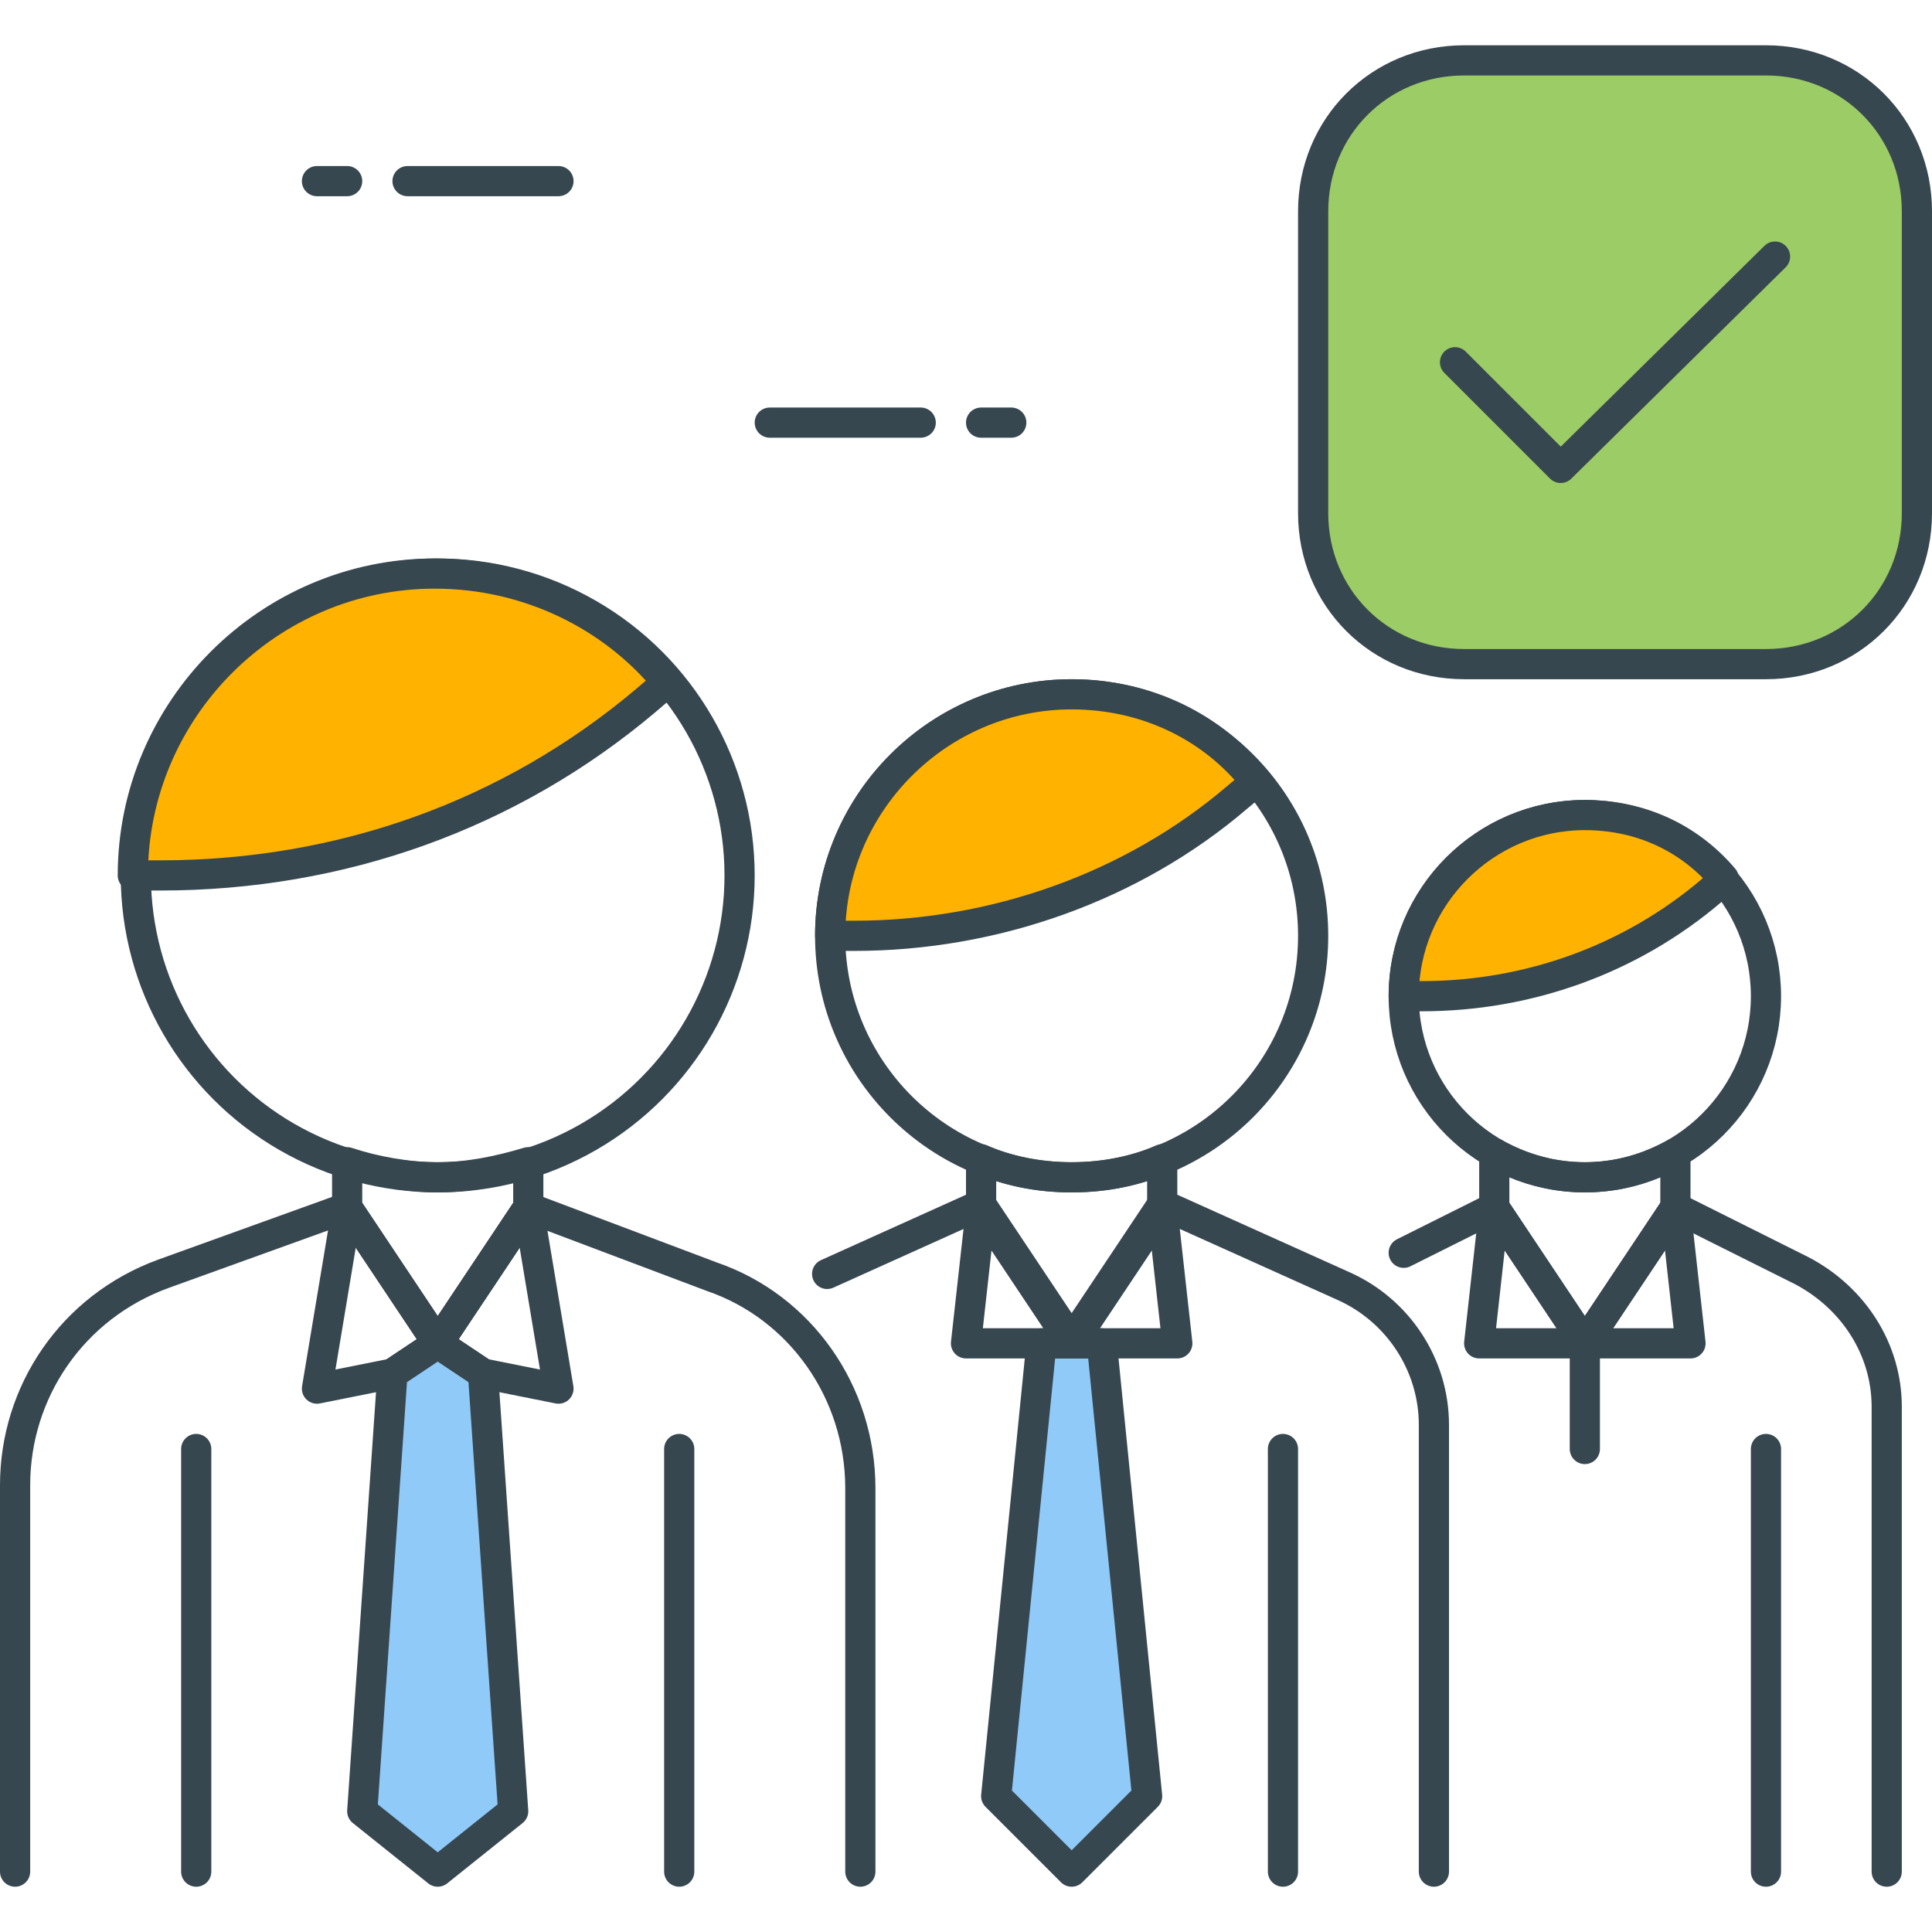 <?xml version="1.0" encoding="utf-8"?>
<!-- Generator: Adobe Illustrator 21.1.0, SVG Export Plug-In . SVG Version: 6.00 Build 0)  -->
<svg version="1.1" id="Icon_Set" xmlns="http://www.w3.org/2000/svg" xmlns:xlink="http://www.w3.org/1999/xlink" x="0px" y="0px"
	 viewBox="0 0 64 64" style="enable-background:new 0 0 64 64;" xml:space="preserve">
<style type="text/css">
	.st0{fill:none;stroke:#37474F;stroke-linecap:round;stroke-linejoin:round;stroke-miterlimit:10;}
	.st1{fill:#FFB300;stroke:#37474F;stroke-linecap:round;stroke-linejoin:round;stroke-miterlimit:10;}
	.st2{fill:#90CAF9;stroke:#37474F;stroke-linecap:round;stroke-linejoin:round;stroke-miterlimit:10;}
	.st3{fill:#FFFFFF;stroke:#37474F;stroke-linecap:round;stroke-linejoin:round;stroke-miterlimit:10;}
	.st4{fill:#FF7043;stroke:#37474F;stroke-linecap:round;stroke-linejoin:round;stroke-miterlimit:10;}
	.st5{fill:#9CCC65;stroke:#37474F;stroke-linecap:round;stroke-linejoin:round;stroke-miterlimit:10;}
	.st6{fill:#37474F;}
	.st7{fill:#37474F;stroke:#37474F;stroke-linecap:round;stroke-linejoin:round;stroke-miterlimit:10;}
	.st8{fill:none;stroke:#37474F;stroke-linecap:square;stroke-linejoin:round;stroke-miterlimit:10;}
</style>
<g id="Humans_Resources">
	<g>
		<g>
			<line class="st0" x1="25.5" y1="14" x2="30.5" y2="14"/>
			<line class="st0" x1="32.5" y1="14" x2="33.5" y2="14"/>
		</g>
		<g>
			<line class="st0" x1="18.5" y1="6" x2="13.5" y2="6"/>
			<line class="st0" x1="11.5" y1="6" x2="10.5" y2="6"/>
		</g>
		<g>
			<g>
				<circle class="st0" cx="14.5" cy="29" r="10"/>
				<path class="st1" d="M21.4,23.2l0.7-0.6c-1.8-2.2-4.6-3.6-7.7-3.6c-5.5,0-10,4.5-10,10h0.9C11.3,29,16.9,27,21.4,23.2z"/>
			</g>
			<g>
				<path class="st0" d="M14.5,39c-1,0-2.1-0.2-3-0.5l0,1.5l3,4.5l3-4.5l0-1.5C16.5,38.8,15.5,39,14.5,39z"/>
				<path class="st0" d="M28.5,62V49.3c0-3.2-2-6-4.9-7L17.5,40l-3,4.5l-3-4.5v0l-6.1,2.2c-3,1.1-4.9,3.9-4.9,7V62"/>
				<line class="st0" x1="22.5" y1="48" x2="22.5" y2="62"/>
				<line class="st0" x1="6.5" y1="48" x2="6.5" y2="62"/>
				<polygon class="st2" points="17,60 14.5,62 12,60 13,45.5 14.5,44.5 16,45.5 				"/>
				<polygon class="st0" points="13,45.5 10.5,46 11.5,40 14.5,44.5 				"/>
				<polygon class="st0" points="16,45.5 18.5,46 17.5,40 14.5,44.5 				"/>
			</g>
		</g>
		<g>
			<g>
				<circle class="st0" cx="35.5" cy="31" r="8"/>
				<path class="st1" d="M41,26.4l0.6-0.5C40.2,24.1,38,23,35.5,23c-4.4,0-8,3.6-8,8h0.8C32.9,31,37.5,29.4,41,26.4z"/>
			</g>
			<g>
				<path class="st0" d="M35.5,39c-1.1,0-2.1-0.2-3-0.6l0,1.6l3,4.5l3-4.5l0-1.6C37.6,38.8,36.6,39,35.5,39z"/>
				<path class="st0" d="M47.5,62V47.2c0-2-1.2-3.8-3-4.6l-6-2.7l-3,4.5l-3-4.5v0l-5.1,2.3"/>
				<line class="st0" x1="42.5" y1="48" x2="42.5" y2="62"/>
				<polygon class="st2" points="38,59.5 35.5,62 33,59.5 34.5,44.5 36.5,44.5 				"/>
				<polygon class="st0" points="32.5,40 32,44.5 39,44.5 38.5,40 35.5,44.5 				"/>
			</g>
		</g>
		<g>
			<g>
				<circle class="st0" cx="52.5" cy="33" r="6"/>
				<path class="st1" d="M56.7,29.5l0.4-0.4C56,27.8,54.4,27,52.5,27c-3.3,0-6,2.7-6,6h0.6C50.6,33,54,31.8,56.7,29.5z"/>
			</g>
			<g>
				<path class="st0" d="M52.5,39c-1.1,0-2.1-0.3-3-0.8l0,1.8l3,4.5l3-4.5l0-1.8C54.6,38.7,53.6,39,52.5,39z"/>
				<path class="st0" d="M62.5,62V46.6c0-1.9-1.1-3.6-2.8-4.5L55.5,40l-3,4.5l-3-4.5v0l-3,1.5"/>
				<line class="st0" x1="58.5" y1="48" x2="58.5" y2="62"/>
				<polygon class="st0" points="49.5,40 49,44.5 56,44.5 55.5,40 52.5,44.5 				"/>
				<line class="st0" x1="52.5" y1="44.5" x2="52.5" y2="48"/>
			</g>
		</g>
		<g>
			<path class="st5" d="M58.5,22h-10c-2.8,0-5-2.2-5-5V7c0-2.8,2.2-5,5-5h10c2.8,0,5,2.2,5,5v10C63.5,19.8,61.3,22,58.5,22z"/>
			<polyline class="st0" points="48.2,12 51.7,15.5 58.8,8.5 			"/>
		</g>
	</g>
</g>
</svg>
